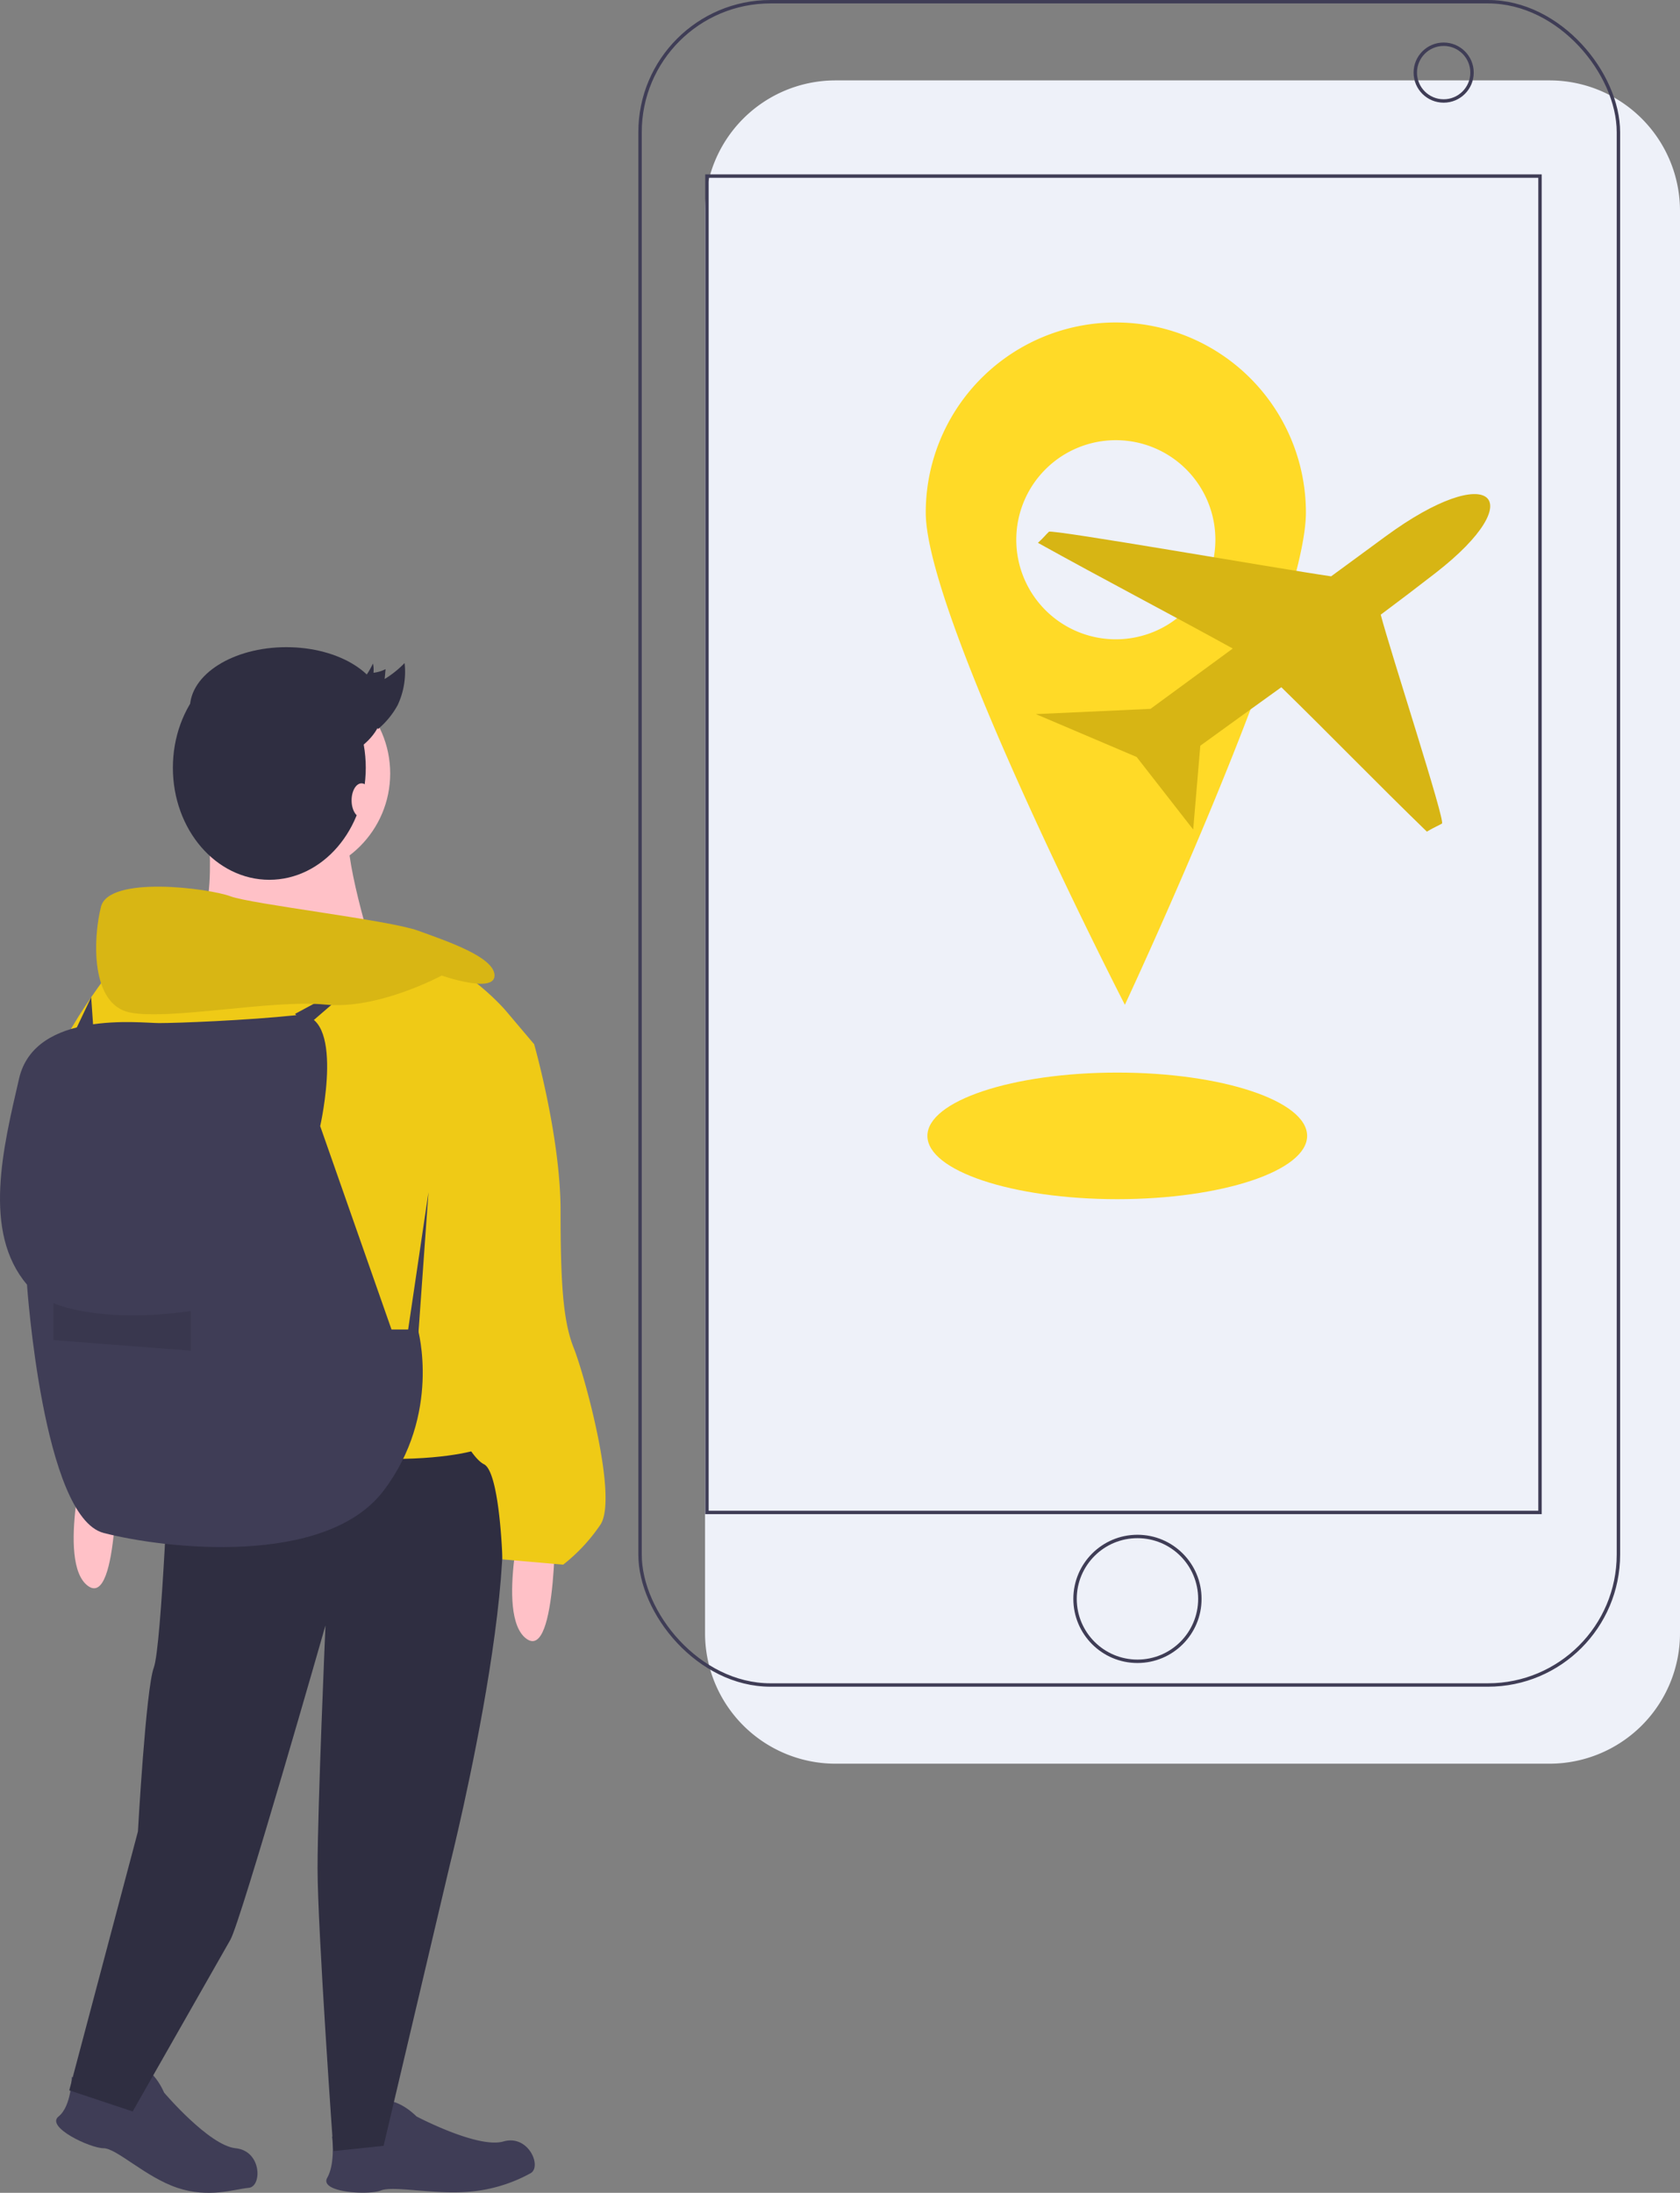 <svg xmlns="http://www.w3.org/2000/svg" width="491.099" height="640.935" viewBox="0 0 491.099 640.935">
  <rect x="0" y="0" width="491.099" height="640.935" fill="#808080" stroke="none"/>
  <g id="undraw_traveling_t8y2" transform="translate(-75.901 -4)">
    <path id="Trazado_512" data-name="Trazado 512" d="M38.142,0H246.858A38.142,38.142,0,0,1,285,38.142V453.858A38.142,38.142,0,0,1,246.858,492H38.142A38.142,38.142,0,0,1,0,453.858V38.142A38.142,38.142,0,0,1,38.142,0Z" transform="translate(282 27.5)" fill="#eef1f9"/>
    <rect id="Rectángulo_113" data-name="Rectángulo 113" width="286" height="492" rx="38.142" transform="translate(263 4.5)" fill="none" stroke="#3f3d56" stroke-miterlimit="10" stroke-width="1"/>
    <rect id="Rectángulo_114" data-name="Rectángulo 114" width="243.524" height="390.594" transform="translate(282.555 55.47)" fill="none" stroke="#3f3d56" stroke-miterlimit="10" stroke-width="1"/>
    <circle id="Elipse_53" data-name="Elipse 53" cx="8.292" cy="8.292" r="8.292" transform="translate(489.62 16.93)" fill="none" stroke="#3f3d56" stroke-miterlimit="10" stroke-width="1"/>
    <circle id="Elipse_54" data-name="Elipse 54" cx="18.242" cy="18.242" r="18.242" transform="translate(390.161 453.088)" fill="none" stroke="#3f3d56" stroke-miterlimit="10" stroke-width="1"/>
    <path id="Trazado_491" data-name="Trazado 491" d="M757.044,174.035A55.563,55.563,0,0,0,701.48,229.6c0,30.687,58.209,143.869,58.209,143.869S812.607,260.285,812.607,229.6a55.563,55.563,0,0,0-55.564-55.564Zm0,92.606a29.1,29.1,0,1,1,29.1-29.1,29.1,29.1,0,0,1-29.1,29.1Z" transform="translate(-354.963 -75.782)" fill="#ffda27"/>
    <ellipse id="Elipse_55" data-name="Elipse 55" cx="55.5" cy="18.5" rx="55.5" ry="18.5" transform="translate(347 317.5)" fill="#ffda27"/>
    <path id="Trazado_495" data-name="Trazado 495" d="M296.406,797.414s7.721,3.861,13.126,4.633,8.445-4.695,7.311-6.594,3.5-.355,6.587,6.594c0,0,13.126,15.442,20.848,16.215s7.782,11.226,3.861,11.582c-4.247.386-11.582,3.088-20.848,0s-17.759-11.582-21.62-11.582-16.987-6.177-13.126-9.266S296.406,797.414,296.406,797.414Z" transform="translate(-199.532 -186.371)" fill="#3f3d56"/>
    <path id="Trazado_496" data-name="Trazado 496" d="M388.776,816.871a42.873,42.873,0,0,0,11.781-.723c5.305-1.289,6.1-7.494,4.341-8.837s3.117-1.628,8.564,3.678c0,0,17.921,9.467,25.377,7.318s11.392,7.535,7.884,9.322a44.735,44.735,0,0,1-19.341,5.457c-9.75.571-20.806-1.881-24.391-.448s-18.066.57-15.628-3.731S388.776,816.871,388.776,816.871Z" transform="translate(-215.801 -188.383)" fill="#3f3d56"/>
    <circle id="Elipse_71" data-name="Elipse 71" cx="30.113" cy="30.113" r="30.113" transform="translate(129.736 199.956)" fill="#ffc1c7"/>
    <path id="Trazado_497" data-name="Trazado 497" d="M343.372,352.666S348,385.1,337.195,389.728s54.821,3.089,54.821,3.089-9.266-29.341-6.949-37.062S343.372,352.666,343.372,352.666Z" transform="translate(-207.073 -110.628)" fill="#ffc1c7"/>
    <path id="Trazado_498" data-name="Trazado 498" d="M325.812,574.374s-2.316,58.682-4.633,64.859-4.633,47.872-4.633,47.872l-20.075,75.669L315,768.951s25.48-44.784,28.568-50.189,27.8-91.883,27.8-91.883-2.316,53.277-2.316,71.036,4.633,82.618,4.633,82.618l14.67-1.544,19.3-81.846s27.8-110.415,9.266-122.769S325.812,574.374,325.812,574.374Z" transform="translate(-200.322 -147.797)" fill="#2f2e41"/>
    <path id="Trazado_499" data-name="Trazado 499" d="M465.212,597.058s.772,44.784-8.493,37.834,0-41.7,0-41.7Z" transform="translate(-226.992 -151.95)" fill="#ffc1c7"/>
    <path id="Trazado_500" data-name="Trazado 500" d="M310.634,578.434s.772,44.784-8.493,37.834,0-41.7,0-41.7Z" transform="translate(-200.587 -148.769)" fill="#ffc1c7"/>
    <path id="Trazado_501" data-name="Trazado 501" d="M422.867,418.634s-15.443-17.759-28.569-15.443-84.934,1.544-84.934,1.544-23.936,30.113-17.759,36.29,26.252,115.82,26.252,115.82,53.277-6.949,71.808-6.949,26.252-3.089,26.252-3.089S391.209,497.391,402.791,475s28.569-46.328,28.569-46.328Z" transform="translate(-199.317 -119.458)" fill="#efca16"/>
    <path id="Trazado_502" data-name="Trazado 502" d="M440.239,428.376l13.126,4.633s7.721,27.025,7.721,48.644.772,32.429,3.861,40.151,13.126,44.011,7.721,51.733a51.489,51.489,0,0,1-10.81,11.582L444.1,583.574s-.772-25.48-5.4-27.8-10.81-16.987-10.81-16.987-14.67-47.1-5.4-62.543S440.239,428.376,440.239,428.376Z" transform="translate(-221.322 -123.796)" fill="#efca16"/>
    <path id="Trazado_503" data-name="Trazado 503" d="M365.652,456.139s7.721-33.974-6.949-32.429-34.746,2.316-40.151,2.316-36.29-3.861-40.923,16.215-10.81,44.784,2.316,60.226c0,0,4.633,67.947,22.392,72.58s64.859,10.038,81.846-12.354,10.038-47.1,10.038-47.1H386.5Z" transform="translate(-196.151 -122.99)" fill="#3f3d56"/>
    <path id="Trazado_504" data-name="Trazado 504" d="M248.163,467.338l6.177-41.7-3.088,43.239Z" transform="translate(-53.182 -73.19)" fill="#3f3d56"/>
    <path id="Trazado_505" data-name="Trazado 505" d="M290.883,525.22s13.126,6.177,40.151,2.316v11.582l-40.151-3.089Z" transform="translate(-199.368 -140.338)" opacity="0.1"/>
    <path id="Trazado_506" data-name="Trazado 506" d="M208.587,360.56l20.075-10.81-16.987,14.671Z" transform="translate(-46.422 -60.226)" fill="#3f3d56"/>
    <path id="Trazado_507" data-name="Trazado 507" d="M406.96,404.4s15.443,5.4,15.443,0-13.9-10.038-22.392-13.126-48.644-7.721-54.821-10.038-35.518-6.177-37.834,3.089-3.089,28.569,8.493,30.885,41.7-3.861,57.138-2.316S406.96,404.4,406.96,404.4Z" transform="translate(-201.942 -115.265)" fill="#efca16"/>
    <path id="Trazado_508" data-name="Trazado 508" d="M406.96,404.4s15.443,5.4,15.443,0-13.9-10.038-22.392-13.126-48.644-7.721-54.821-10.038-35.518-6.177-37.834,3.089-3.089,28.569,8.493,30.885,41.7-3.861,57.138-2.316S406.96,404.4,406.96,404.4Z" transform="translate(-201.942 -115.265)" opacity="0.1"/>
    <path id="Trazado_509" data-name="Trazado 509" d="M130.367,367.965l5.248-11.023.93,13.34Z" transform="translate(-33.061 -61.455)" fill="#3f3d56"/>
    <ellipse id="Elipse_72" data-name="Elipse 72" cx="28.192" cy="32.753" rx="28.192" ry="32.753" transform="translate(126.438 195.645)" fill="#2f2e41"/>
    <ellipse id="Elipse_73" data-name="Elipse 73" cx="28.192" cy="17.827" rx="28.192" ry="17.827" transform="translate(131.413 193.158)" fill="#2f2e41"/>
    <ellipse id="Elipse_74" data-name="Elipse 74" cx="2.902" cy="4.975" rx="2.902" ry="4.975" transform="translate(178.677 232.958)" fill="#ffc1c7"/>
    <path id="Trazado_510" data-name="Trazado 510" d="M394.618,308.295c2.966-1.623,5.5-4.558,7.4-8.567a9.039,9.039,0,0,1,.148,2.712,10.267,10.267,0,0,0,3.531-1.064l-.265,2.89a29.811,29.811,0,0,0,5.828-4.666,22.947,22.947,0,0,1-2.041,12.32,24.635,24.635,0,0,1-5.7,6.959" transform="translate(-217.087 -101.799)" fill="#2f2e41"/>
    <path id="iconfinder_airplane1_216191" d="M102.221,12.362,86.307,24.038C69.993,21.663,4.665,10.225,3.81,11.008,2.856,11.886,2.519,12.49.6,14.247,19.45,24.72,38.651,34.73,57.546,45.139L33.506,62.777,0,64.309H0L29.453,76.841,45.985,98.047h0l2.077-24.5c7.864-5.719,15.783-11.4,23.684-17.093,14.343,14,28.125,28.234,42.542,42.2,2.395-1.409,3.218-1.652,4.415-2.356,1.079-.631-15.01-50.04-17.9-61.048q8.129-6.06,16.089-12.239C145.131,1.056,133.033-10.249,102.221,12.362Z" transform="translate(378.712 148.415)" fill="#d7b514" fill-rule="evenodd"/>
  </g>
</svg>
